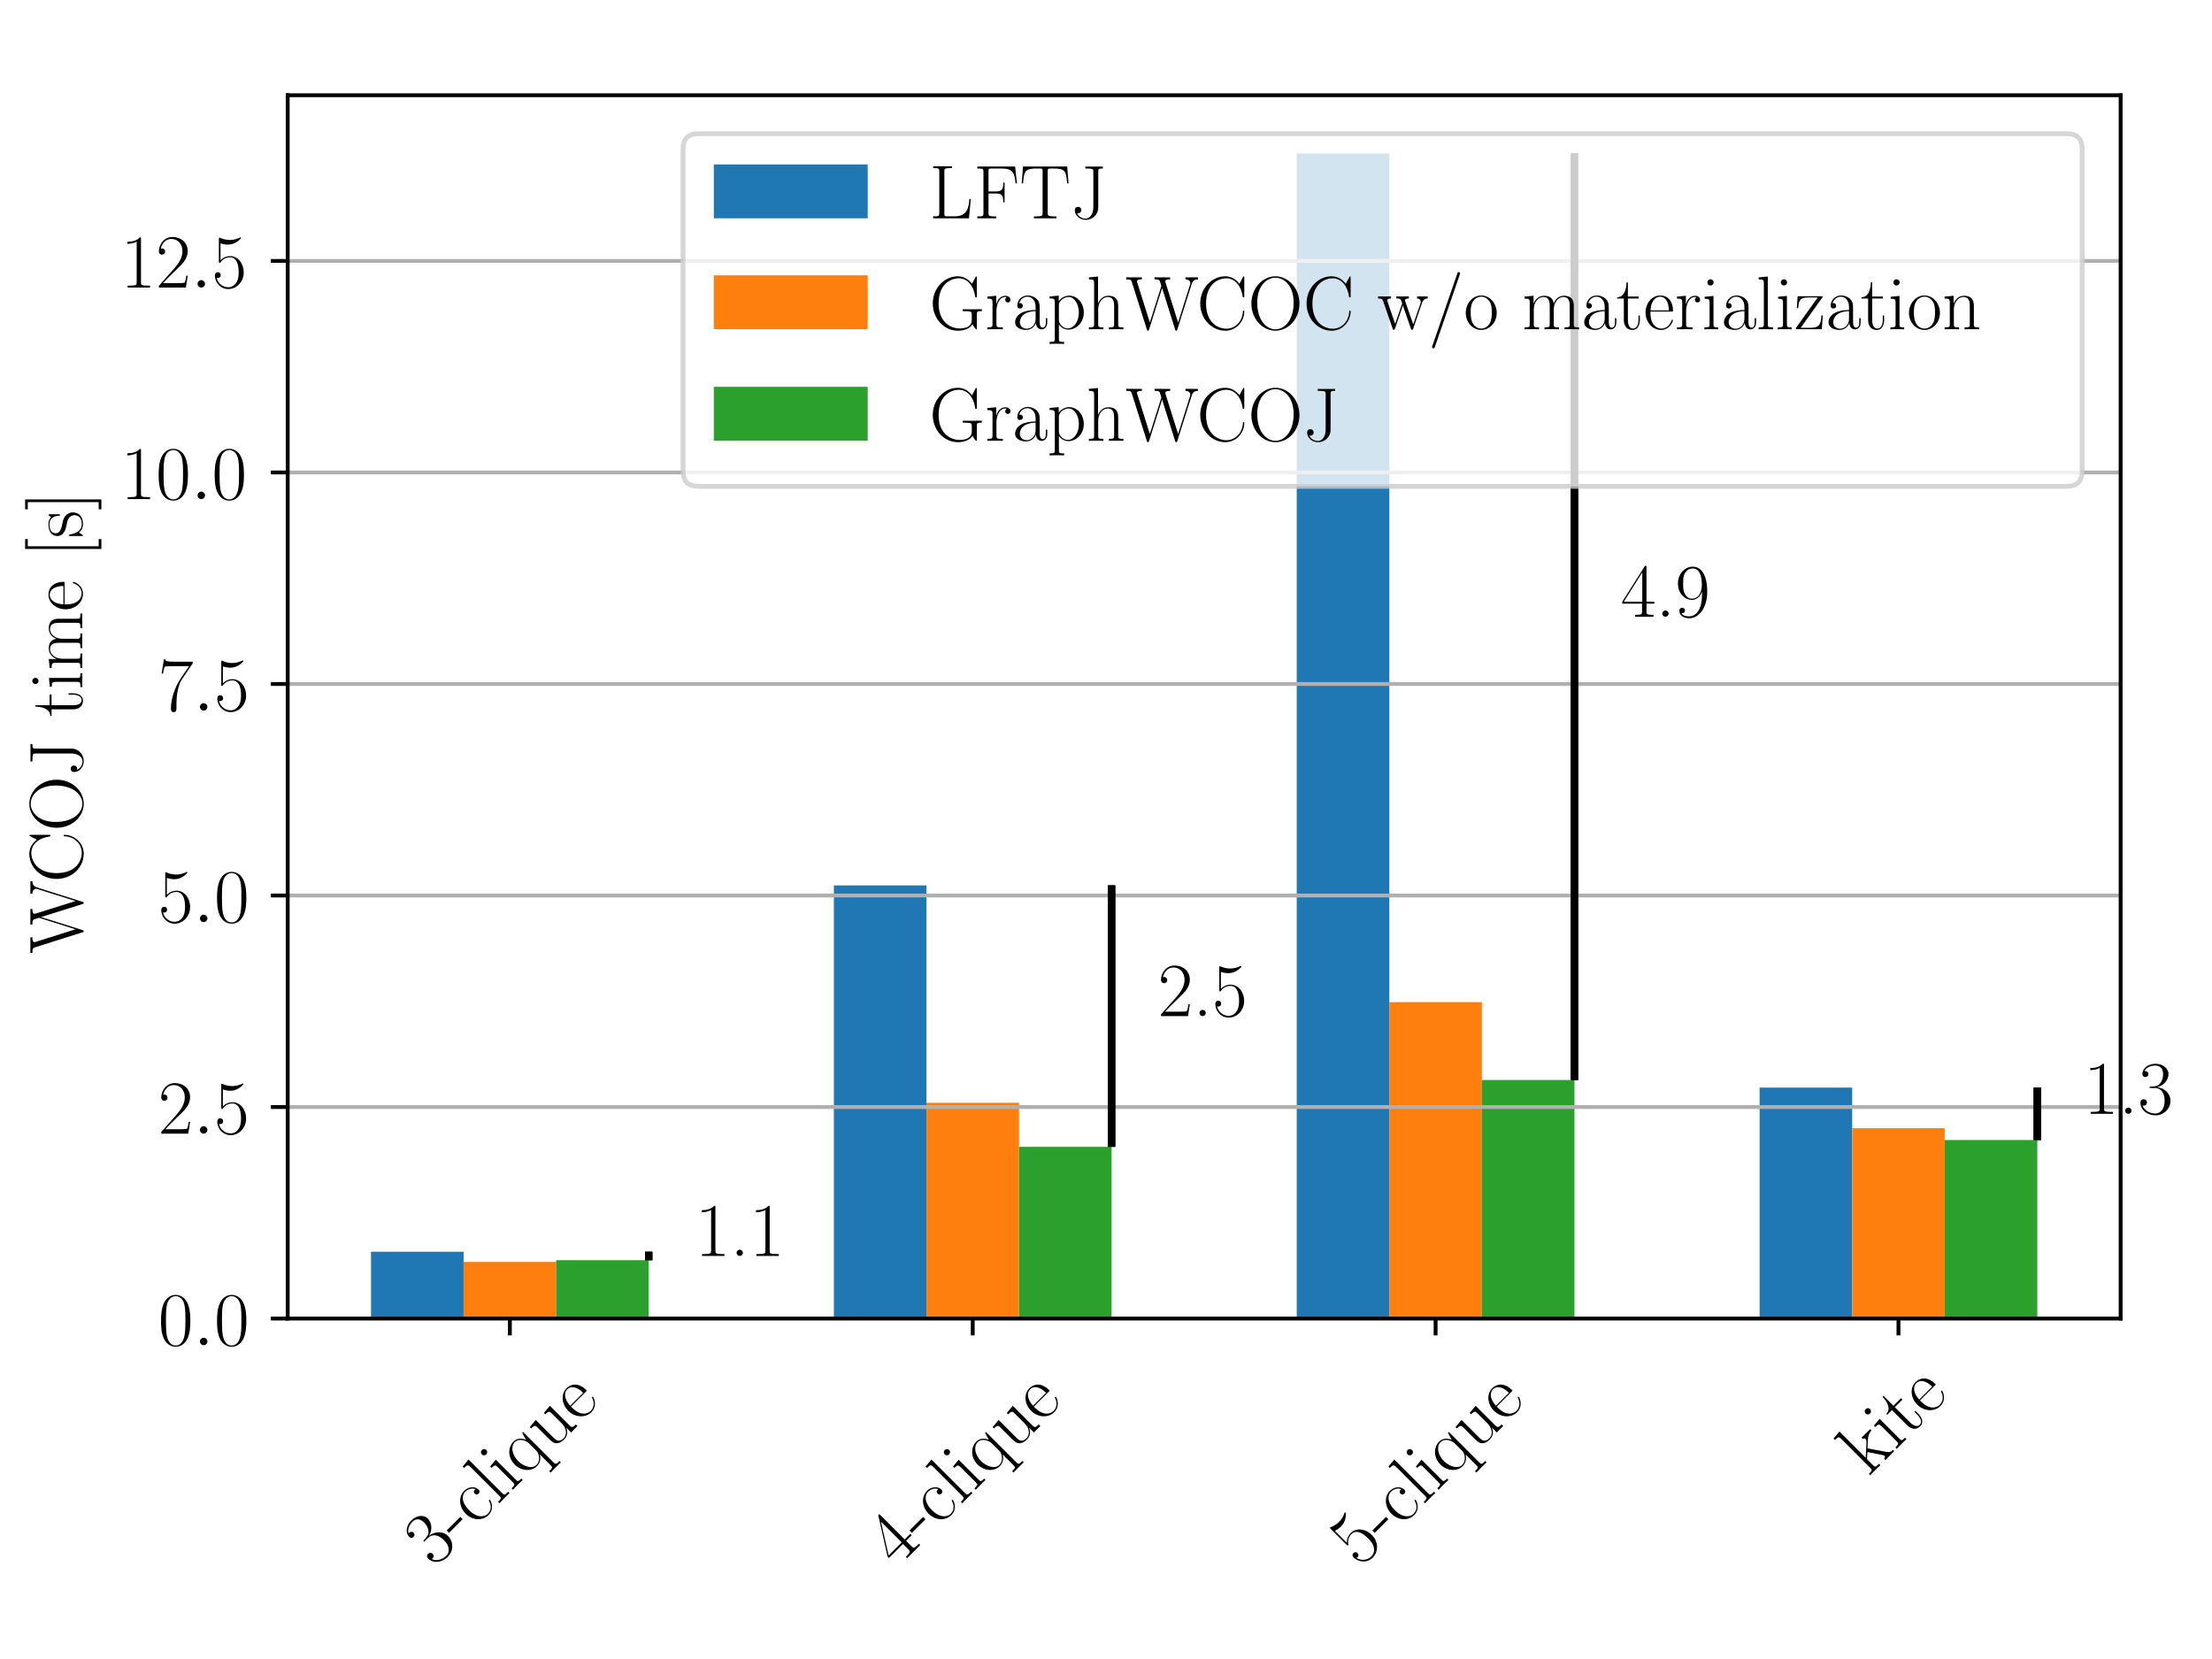 <?xml version="1.0" encoding="utf-8" standalone="no"?>
<!DOCTYPE svg PUBLIC "-//W3C//DTD SVG 1.1//EN"
  "http://www.w3.org/Graphics/SVG/1.1/DTD/svg11.dtd">
<!-- Created with matplotlib (http://matplotlib.org/) -->
<svg height="345pt" version="1.1" viewBox="0 0 460 345" width="460pt" xmlns="http://www.w3.org/2000/svg" xmlns:xlink="http://www.w3.org/1999/xlink">
 <defs>
  <style type="text/css">
*{stroke-linecap:butt;stroke-linejoin:round;}
  </style>
 </defs>
 <g id="figure_1">
  <g id="patch_1">
   <path d="M 0 345.6 
L 460.8 345.6 
L 460.8 0 
L 0 0 
z
" style="fill:#ffffff;"/>
  </g>
  <g id="axes_1">
   <g id="patch_2">
    <path d="M 59.828 274.206 
L 441 274.206 
L 441 19.8 
L 59.828 19.8 
z
" style="fill:#ffffff;"/>
   </g>
   <g id="patch_3">
    <path clip-path="url(#p2d0c4ddf47)" d="M 77.154 274.206 
L 96.405 274.206 
L 96.405 260.306 
L 77.154 260.306 
z
" style="fill:#1f77b4;"/>
   </g>
   <g id="patch_4">
    <path clip-path="url(#p2d0c4ddf47)" d="M 173.41 274.206 
L 192.661 274.206 
L 192.661 184.117 
L 173.41 184.117 
z
" style="fill:#1f77b4;"/>
   </g>
   <g id="patch_5">
    <path clip-path="url(#p2d0c4ddf47)" d="M 269.665 274.206 
L 288.916 274.206 
L 288.916 31.915 
L 269.665 31.915 
z
" style="fill:#1f77b4;"/>
   </g>
   <g id="patch_6">
    <path clip-path="url(#p2d0c4ddf47)" d="M 365.921 274.206 
L 385.172 274.206 
L 385.172 226.17 
L 365.921 226.17 
z
" style="fill:#1f77b4;"/>
   </g>
   <g id="patch_7">
    <path clip-path="url(#p2d0c4ddf47)" d="M 96.405 274.206 
L 115.656 274.206 
L 115.656 262.417 
L 96.405 262.417 
z
" style="fill:#ff7f0e;"/>
   </g>
   <g id="patch_8">
    <path clip-path="url(#p2d0c4ddf47)" d="M 192.661 274.206 
L 211.912 274.206 
L 211.912 229.337 
L 192.661 229.337 
z
" style="fill:#ff7f0e;"/>
   </g>
   <g id="patch_9">
    <path clip-path="url(#p2d0c4ddf47)" d="M 288.916 274.206 
L 308.167 274.206 
L 308.167 208.398 
L 288.916 208.398 
z
" style="fill:#ff7f0e;"/>
   </g>
   <g id="patch_10">
    <path clip-path="url(#p2d0c4ddf47)" d="M 385.172 274.206 
L 404.423 274.206 
L 404.423 234.616 
L 385.172 234.616 
z
" style="fill:#ff7f0e;"/>
   </g>
   <g id="patch_11">
    <path clip-path="url(#p2d0c4ddf47)" d="M 115.656 274.206 
L 134.907 274.206 
L 134.907 262.065 
L 115.656 262.065 
z
" style="fill:#2ca02c;"/>
   </g>
   <g id="patch_12">
    <path clip-path="url(#p2d0c4ddf47)" d="M 211.912 274.206 
L 231.163 274.206 
L 231.163 238.487 
L 211.912 238.487 
z
" style="fill:#2ca02c;"/>
   </g>
   <g id="patch_13">
    <path clip-path="url(#p2d0c4ddf47)" d="M 308.167 274.206 
L 327.419 274.206 
L 327.419 224.586 
L 308.167 224.586 
z
" style="fill:#2ca02c;"/>
   </g>
   <g id="patch_14">
    <path clip-path="url(#p2d0c4ddf47)" d="M 404.423 274.206 
L 423.674 274.206 
L 423.674 237.079 
L 404.423 237.079 
z
" style="fill:#2ca02c;"/>
   </g>
   <g id="matplotlib.axis_1">
    <g id="xtick_1">
     <g id="line2d_1">
      <defs>
       <path d="M 0 0 
L 0 3.5 
" id="mfad102c445" style="stroke:#000000;stroke-width:0.8;"/>
      </defs>
      <g>
       <use style="stroke:#000000;stroke-width:0.8;" x="106.031" xlink:href="#mfad102c445" y="274.206"/>
      </g>
     </g>
     <g id="text_1">
      <!-- 3-clique -->
      <defs>
       <path d="M 22.094 33.703 
C 31 33.703 34.906 25.969 34.906 17.031 
C 34.906 5 28.5 0.391 22.703 0.391 
C 17.406 0.391 8.797 3.031 6.094 10.828 
C 6.594 10.625 7.094 10.625 7.594 10.625 
C 10 10.625 11.797 12.219 11.797 14.812 
C 11.797 17.703 9.594 19 7.594 19 
C 5.906 19 3.297 18.203 3.297 14.469 
C 3.297 5.234 12.297 -2 22.906 -2 
C 34 -2 42.5 6.719 42.5 16.953 
C 42.5 26.672 34.5 33.703 25 34.797 
C 32.594 36.375 39.906 43.062 39.906 52.016 
C 39.906 59.688 32 65.297 23 65.297 
C 13.906 65.297 5.906 59.828 5.906 52.016 
C 5.906 48.594 8.5 48 9.797 48 
C 11.906 48 13.703 49.297 13.703 51.891 
C 13.703 54.469 11.906 55.766 9.797 55.766 
C 9.406 55.766 8.906 55.766 8.5 55.578 
C 11.406 61.859 19.297 63 22.797 63 
C 26.297 63 32.906 61.328 32.906 51.875 
C 32.906 49.109 32.5 44.188 29.094 39.844 
C 26.094 36 22.703 36 19.406 35.688 
C 18.906 35.688 16.594 35.453 16.203 35.453 
C 15.5 35.359 15.094 35.266 15.094 34.5 
C 15.094 33.797 15.203 33.703 17.203 33.703 
z
" id="CMR17-51"/>
       <path d="M 25.5 19 
L 25.5 23.375 
L 0.406 23.375 
L 0.406 19 
z
" id="CMR17-45"/>
       <path d="M 34.906 35 
C 33 35 30.203 35 30.203 31.516 
C 30.203 28.719 32.5 27.922 33.797 27.922 
C 34.5 27.922 37.406 28.234 37.406 31.625 
C 37.406 38.547 30.594 43.797 22.906 43.797 
C 12.297 43.797 3.297 34.031 3.297 21.297 
C 3.297 8.062 12.703 -1 22.906 -1 
C 35.297 -1 38.406 10.578 38.406 11.688 
C 38.406 12.094 38.297 12.391 37.594 12.391 
C 36.906 12.391 36.797 12.297 36.406 10.984 
C 33.797 2.812 28.094 0.797 23.797 0.797 
C 17.406 0.797 9.703 6.672 9.703 21.391 
C 9.703 36.531 17.094 42 23 42 
C 26.906 42 32.703 40.203 34.906 35 
z
" id="CMR17-99"/>
       <path d="M 15.297 68.688 
L 3.406 67.594 
L 3.406 65 
C 9.297 65 10.203 64.406 10.203 59.641 
L 10.203 6.656 
C 10.203 2.875 9.797 2.391 3.406 2.391 
L 3.406 -0.203 
C 5.797 0 10.203 0 12.703 0 
C 15.297 0 19.703 0 22.094 -0.203 
L 22.094 2.391 
C 15.703 2.391 15.297 2.781 15.297 6.656 
z
" id="CMR17-108"/>
       <path d="M 15.5 61.078 
C 15.5 63.266 13.703 65.156 11.406 65.156 
C 9.203 65.156 7.297 63.375 7.297 61.078 
C 7.297 58.891 9.094 57 11.406 57 
C 13.594 57 15.5 58.797 15.5 61.078 
z
M 3.797 42.281 
L 3.797 39.703 
C 9.406 39.703 10.203 39.094 10.203 34.328 
L 10.203 6.672 
C 10.203 2.875 9.797 2.391 3.406 2.391 
L 3.406 -0.203 
C 5.797 0 10.094 0 12.594 0 
C 15 0 19.094 0 21.406 -0.203 
L 21.406 2.391 
C 15.5 2.391 15.297 2.984 15.297 6.562 
L 15.297 43.375 
z
" id="CMR17-105"/>
       <path d="M 41.094 43.781 
L 39.5 43.781 
L 36.5 33.938 
C 34.203 39.203 30 43.781 23.297 43.781 
C 13.094 43.781 3.297 34.734 3.297 21.609 
C 3.297 8.562 12.5 -0.594 22.5 -0.594 
C 30.203 -0.594 34.5 5.281 35.797 7.469 
L 35.797 -12.328 
C 35.797 -16.109 35.406 -16.609 29 -16.609 
L 29 -19.188 
C 31.406 -19 35.797 -19 38.406 -19 
C 41 -19 45.5 -19 47.906 -19.188 
L 47.906 -16.609 
C 41.5 -16.609 41.094 -16.203 41.094 -12.328 
z
M 36 13.844 
C 36 9.562 32.406 5.578 32.094 5.281 
C 29 1.797 25.406 1 23 1 
C 15.5 1 9.703 10.453 9.703 21.484 
C 9.703 33.141 16.297 42 24 42 
C 32 42 36 32.938 36 27.766 
z
" id="CMR17-113"/>
       <path d="M 29.406 42.078 
L 29.406 39.5 
C 35.297 39.5 36.203 38.891 36.203 34.156 
L 36.203 16.125 
C 36.203 7.812 31.703 0.594 24.297 0.594 
C 16.094 0.594 15.406 5.438 15.406 10.594 
L 15.406 43.172 
L 3.297 42.078 
L 3.297 39.5 
C 7.297 39.5 10 39.5 10.094 35.531 
L 10.094 16.531 
C 10.094 9.891 10.094 5.641 12.703 2.859 
C 14 1.578 16.5 -1 23.703 -1 
C 32.203 -1 35.5 5.891 36.297 7.906 
L 36.406 7.906 
L 36.406 -0.984 
L 48.297 -0.984 
L 48.297 2 
C 42.406 2 41.5 2.594 41.5 7.391 
L 41.5 43.172 
z
" id="CMR17-117"/>
       <path d="M 38.094 23 
C 38.5 23.406 38.5 23.609 38.5 24.625 
C 38.5 34.969 33.094 44 21.703 44 
C 11.094 44 2.703 33.891 2.703 21.609 
C 2.703 8.609 12.203 -1 22.797 -1 
C 34 -1 38.406 9.484 38.406 11.562 
C 38.406 12.25 37.797 12.25 37.594 12.25 
C 36.906 12.25 36.797 12.047 36.406 10.875 
C 34.203 4.141 28.703 0.797 23.5 0.797 
C 19.203 0.797 14.906 3.172 12.203 7.5 
C 9.094 12.547 9.094 18.375 9.094 23 
z
M 9.203 24.5 
C 9.906 39.141 17.594 42.406 21.594 42.406 
C 28.406 42.406 33 35.891 33.094 24.5 
z
" id="CMR17-101"/>
      </defs>
      <g transform="translate(90.301 326.128)rotate(-45)scale(0.16 -0.16)">
       <use transform="scale(0.996)" xlink:href="#CMR17-51"/>
       <use transform="translate(45.69 0)scale(0.996)" xlink:href="#CMR17-45"/>
       <use transform="translate(75.766 0)scale(0.996)" xlink:href="#CMR17-99"/>
       <use transform="translate(116.252 0)scale(0.996)" xlink:href="#CMR17-108"/>
       <use transform="translate(141.123 0)scale(0.996)" xlink:href="#CMR17-105"/>
       <use transform="translate(165.994 0)scale(0.996)" xlink:href="#CMR17-113"/>
       <use transform="translate(214.287 0)scale(0.996)" xlink:href="#CMR17-117"/>
       <use transform="translate(265.183 0)scale(0.996)" xlink:href="#CMR17-101"/>
      </g>
     </g>
    </g>
    <g id="xtick_2">
     <g id="line2d_2">
      <g>
       <use style="stroke:#000000;stroke-width:0.8;" x="202.286" xlink:href="#mfad102c445" y="274.206"/>
      </g>
     </g>
     <g id="text_2">
      <!-- 4-clique -->
      <defs>
       <path d="M 33.594 64.406 
C 33.594 66.5 33.5 66.5 31.703 66.5 
L 2 19.594 
L 2 17 
L 27.797 17 
L 27.797 7.141 
C 27.797 3.5 27.594 2.5 20.594 2.5 
L 18.703 2.5 
L 18.703 0 
C 21.906 0 27.297 0 30.703 0 
C 34.094 0 39.5 0 42.703 0 
L 42.703 2.5 
L 40.797 2.5 
C 33.797 2.5 33.594 3.5 33.594 7.141 
L 33.594 17 
L 43.797 17 
L 43.797 19.594 
L 33.594 19.594 
z
M 28.094 57.859 
L 28.094 19.594 
L 4 19.594 
z
" id="CMR17-52"/>
      </defs>
      <g transform="translate(186.557 326.128)rotate(-45)scale(0.16 -0.16)">
       <use transform="scale(0.996)" xlink:href="#CMR17-52"/>
       <use transform="translate(45.69 0)scale(0.996)" xlink:href="#CMR17-45"/>
       <use transform="translate(75.766 0)scale(0.996)" xlink:href="#CMR17-99"/>
       <use transform="translate(116.252 0)scale(0.996)" xlink:href="#CMR17-108"/>
       <use transform="translate(141.123 0)scale(0.996)" xlink:href="#CMR17-105"/>
       <use transform="translate(165.994 0)scale(0.996)" xlink:href="#CMR17-113"/>
       <use transform="translate(214.287 0)scale(0.996)" xlink:href="#CMR17-117"/>
       <use transform="translate(265.183 0)scale(0.996)" xlink:href="#CMR17-101"/>
      </g>
     </g>
    </g>
    <g id="xtick_3">
     <g id="line2d_3">
      <g>
       <use style="stroke:#000000;stroke-width:0.8;" x="298.542" xlink:href="#mfad102c445" y="274.206"/>
      </g>
     </g>
     <g id="text_3">
      <!-- 5-clique -->
      <defs>
       <path d="M 11.406 57.688 
C 12.406 57.281 16.5 56 20.703 56 
C 30 56 35.094 61.109 38 64.062 
C 38 64.953 38 65.5 37.406 65.5 
C 37.297 65.5 37.094 65.5 36.297 65.047 
C 32.797 63.406 28.703 62.078 23.703 62.078 
C 20.703 62.078 16.203 62.484 11.297 64.672 
C 10.203 65.172 10 65.172 9.906 65.172 
C 9.406 65.172 9.297 65.062 9.297 63.078 
L 9.297 34.422 
C 9.297 32.641 9.297 32.141 10.297 32.141 
C 10.797 32.141 11 32.344 11.5 33.031 
C 14.703 37.516 19.094 39.406 24.094 39.406 
C 27.594 39.406 35.094 37.219 35.094 20.141 
C 35.094 16.953 35.094 11.172 32.094 6.578 
C 29.594 2.484 25.703 0.391 21.406 0.391 
C 14.797 0.391 8.094 5 6.297 12.719 
C 6.703 12.609 7.5 12.422 7.906 12.422 
C 9.203 12.422 11.703 13.125 11.703 16.219 
C 11.703 18.906 9.797 20 7.906 20 
C 5.594 20 4.094 18.594 4.094 15.797 
C 4.094 7.094 11 -2 21.594 -2 
C 31.906 -2 41.703 6.875 41.703 19.75 
C 41.703 31.719 33.906 41 24.203 41 
C 19.094 41 14.797 39.109 11.406 35.531 
z
" id="CMR17-53"/>
      </defs>
      <g transform="translate(282.812 326.128)rotate(-45)scale(0.16 -0.16)">
       <use transform="scale(0.996)" xlink:href="#CMR17-53"/>
       <use transform="translate(45.69 0)scale(0.996)" xlink:href="#CMR17-45"/>
       <use transform="translate(75.766 0)scale(0.996)" xlink:href="#CMR17-99"/>
       <use transform="translate(116.252 0)scale(0.996)" xlink:href="#CMR17-108"/>
       <use transform="translate(141.123 0)scale(0.996)" xlink:href="#CMR17-105"/>
       <use transform="translate(165.994 0)scale(0.996)" xlink:href="#CMR17-113"/>
       <use transform="translate(214.287 0)scale(0.996)" xlink:href="#CMR17-117"/>
       <use transform="translate(265.183 0)scale(0.996)" xlink:href="#CMR17-101"/>
      </g>
     </g>
    </g>
    <g id="xtick_4">
     <g id="line2d_4">
      <g>
       <use style="stroke:#000000;stroke-width:0.8;" x="394.797" xlink:href="#mfad102c445" y="274.206"/>
      </g>
     </g>
     <g id="text_4">
      <!-- kite -->
      <defs>
       <path d="M 26.094 26.141 
C 26 26.344 25.5 26.938 25.5 27.234 
C 25.5 27.438 32.594 33.922 33.5 34.719 
C 39.203 39.5 42.797 40 45.406 40 
L 45.406 42.703 
C 44.797 42.703 44.594 42.703 44.5 42.5 
L 39.594 42.5 
C 36.797 42.5 32.5 42.5 29.797 42.703 
L 29.797 40.094 
C 31.203 39.984 32.203 39.188 32.203 37.797 
C 32.203 35.797 30.203 33.906 30.094 33.906 
L 15 20.141 
L 15 68.688 
L 3.094 67.594 
L 3.094 65 
C 9 65 9.906 64.406 9.906 59.641 
L 9.906 6.656 
C 9.906 2.875 9.5 2.391 3.094 2.391 
L 3.094 -0.203 
C 5.5 0 9.906 0 12.406 0 
C 14.906 0 19.297 0 21.703 -0.203 
L 21.703 2.391 
C 15.297 2.391 14.906 2.781 14.906 6.688 
L 14.906 17.656 
L 21.797 23.938 
L 31.906 8.969 
C 33.094 7.172 34.094 5.766 34.094 4.469 
C 34.094 2.688 32.297 2.391 31.094 2.391 
L 31.094 -0.203 
C 33.5 0 37.797 0 40.297 0 
C 42.094 0 45.797 0 47.5 0 
L 47.5 2.391 
C 42.797 2.391 41.703 3.281 38.703 7.672 
z
" id="CMR17-107"/>
       <path d="M 15.094 40 
L 29.094 40 
L 29.094 42.578 
L 15.094 42.578 
L 15.094 61 
L 13.297 61 
C 13.094 50.703 9.594 41.688 1.094 41.688 
L 1.094 40 
L 9.797 40 
L 9.797 12.047 
C 9.797 10.156 9.797 -1 21.406 -1 
C 27.297 -1 30.703 4.781 30.703 12.141 
L 30.703 17.812 
L 28.906 17.812 
L 28.906 12.234 
C 28.906 5.375 26.203 0.797 22 0.797 
C 19.094 0.797 15.094 2.781 15.094 11.844 
z
" id="CMR17-116"/>
      </defs>
      <g transform="translate(388.571 307.121)rotate(-45)scale(0.16 -0.16)">
       <use transform="scale(0.996)" xlink:href="#CMR17-107"/>
       <use transform="translate(48.293 0)scale(0.996)" xlink:href="#CMR17-105"/>
       <use transform="translate(73.164 0)scale(0.996)" xlink:href="#CMR17-116"/>
       <use transform="translate(108.445 0)scale(0.996)" xlink:href="#CMR17-101"/>
      </g>
     </g>
    </g>
   </g>
   <g id="matplotlib.axis_2">
    <g id="ytick_1">
     <g id="line2d_5">
      <path clip-path="url(#p2d0c4ddf47)" d="M 59.828 274.206 
L 441 274.206 
" style="fill:none;stroke:#b0b0b0;stroke-linecap:square;stroke-width:0.8;"/>
     </g>
     <g id="line2d_6">
      <defs>
       <path d="M 0 0 
L -3.5 0 
" id="mfd815cad8e" style="stroke:#000000;stroke-width:0.8;"/>
      </defs>
      <g>
       <use style="stroke:#000000;stroke-width:0.8;" x="59.828" xlink:href="#mfd815cad8e" y="274.206"/>
      </g>
     </g>
     <g id="text_5">
      <!-- $0.0$ -->
      <defs>
       <path d="M 42 31.641 
C 42 37.75 41.906 48.125 37.703 56.109 
C 34 63.109 28.094 65.594 22.906 65.594 
C 18.094 65.594 12 63.406 8.203 56.203 
C 4.203 48.719 3.797 39.438 3.797 31.641 
C 3.797 25.953 3.906 17.281 7 9.672 
C 11.297 -0.609 19 -2 22.906 -2 
C 27.5 -2 34.5 -0.109 38.594 9.375 
C 41.594 16.281 42 24.359 42 31.641 
z
M 22.906 -0.406 
C 16.5 -0.406 12.703 5.078 11.297 12.688 
C 10.203 18.562 10.203 27.156 10.203 32.75 
C 10.203 40.438 10.203 46.828 11.5 52.922 
C 13.406 61.391 19 64 22.906 64 
C 27 64 32.297 61.297 34.203 53.125 
C 35.5 47.438 35.594 40.734 35.594 32.75 
C 35.594 26.25 35.594 18.266 34.406 12.375 
C 32.297 1.484 26.406 -0.406 22.906 -0.406 
z
" id="CMR17-48"/>
       <path d="M 18.406 4.797 
C 18.406 7.688 16 9.672 13.594 9.672 
C 10.703 9.672 8.703 7.281 8.703 4.891 
C 8.703 2 11.094 0 13.5 0 
C 16.406 0 18.406 2.391 18.406 4.797 
z
" id="CMMI12-58"/>
      </defs>
      <g transform="translate(32.885 279.741)scale(0.16 -0.16)">
       <use transform="scale(0.996)" xlink:href="#CMR17-48"/>
       <use transform="translate(45.69 0)scale(0.996)" xlink:href="#CMMI12-58"/>
       <use transform="translate(72.788 0)scale(0.996)" xlink:href="#CMR17-48"/>
      </g>
     </g>
    </g>
    <g id="ytick_2">
     <g id="line2d_7">
      <path clip-path="url(#p2d0c4ddf47)" d="M 59.828 230.217 
L 441 230.217 
" style="fill:none;stroke:#b0b0b0;stroke-linecap:square;stroke-width:0.8;"/>
     </g>
     <g id="line2d_8">
      <g>
       <use style="stroke:#000000;stroke-width:0.8;" x="59.828" xlink:href="#mfd815cad8e" y="230.217"/>
      </g>
     </g>
     <g id="text_6">
      <!-- $2.5$ -->
      <defs>
       <path d="M 41.703 15.453 
L 39.906 15.453 
C 38.906 8.375 38.094 7.172 37.703 6.562 
C 37.203 5.766 30 5.766 28.594 5.766 
L 9.406 5.766 
C 13 9.672 20 16.75 28.5 24.953 
C 34.594 30.734 41.703 37.531 41.703 47.422 
C 41.703 59.219 32.297 66 21.797 66 
C 10.797 66 4.094 56.312 4.094 47.344 
C 4.094 43.438 7 42.938 8.203 42.938 
C 9.203 42.938 12.203 43.547 12.203 47.031 
C 12.203 50.109 9.594 51 8.203 51 
C 7.594 51 7 50.906 6.594 50.703 
C 8.5 59.219 14.297 63.406 20.406 63.406 
C 29.094 63.406 34.797 56.516 34.797 47.422 
C 34.797 38.734 29.703 31.25 24 24.75 
L 4.094 2.281 
L 4.094 0 
L 39.297 0 
z
" id="CMR17-50"/>
      </defs>
      <g transform="translate(32.885 235.752)scale(0.16 -0.16)">
       <use transform="scale(0.996)" xlink:href="#CMR17-50"/>
       <use transform="translate(45.69 0)scale(0.996)" xlink:href="#CMMI12-58"/>
       <use transform="translate(72.788 0)scale(0.996)" xlink:href="#CMR17-53"/>
      </g>
     </g>
    </g>
    <g id="ytick_3">
     <g id="line2d_9">
      <path clip-path="url(#p2d0c4ddf47)" d="M 59.828 186.228 
L 441 186.228 
" style="fill:none;stroke:#b0b0b0;stroke-linecap:square;stroke-width:0.8;"/>
     </g>
     <g id="line2d_10">
      <g>
       <use style="stroke:#000000;stroke-width:0.8;" x="59.828" xlink:href="#mfd815cad8e" y="186.228"/>
      </g>
     </g>
     <g id="text_7">
      <!-- $5.0$ -->
      <g transform="translate(32.885 191.763)scale(0.16 -0.16)">
       <use transform="scale(0.996)" xlink:href="#CMR17-53"/>
       <use transform="translate(45.69 0)scale(0.996)" xlink:href="#CMMI12-58"/>
       <use transform="translate(72.788 0)scale(0.996)" xlink:href="#CMR17-48"/>
      </g>
     </g>
    </g>
    <g id="ytick_4">
     <g id="line2d_11">
      <path clip-path="url(#p2d0c4ddf47)" d="M 59.828 142.239 
L 441 142.239 
" style="fill:none;stroke:#b0b0b0;stroke-linecap:square;stroke-width:0.8;"/>
     </g>
     <g id="line2d_12">
      <g>
       <use style="stroke:#000000;stroke-width:0.8;" x="59.828" xlink:href="#mfd815cad8e" y="142.239"/>
      </g>
     </g>
     <g id="text_8">
      <!-- $7.5$ -->
      <defs>
       <path d="M 45.094 61.578 
L 45.094 63.766 
L 21.594 63.766 
C 9.906 63.766 9.703 65.078 9.297 67 
L 7.5 67 
L 4.594 48.344 
L 6.406 48.344 
C 6.703 50.234 7.406 55.312 8.594 57.203 
C 9.203 58 16.594 58 18.297 58 
L 40.297 58 
L 29.203 41.578 
C 21.797 30.531 16.703 15.609 16.703 2.578 
C 16.703 1.391 16.703 -2 20.297 -2 
C 23.906 -2 23.906 1.391 23.906 2.672 
L 23.906 7.266 
C 23.906 23.562 26.703 34.312 31.297 41.188 
z
" id="CMR17-55"/>
      </defs>
      <g transform="translate(32.885 147.774)scale(0.16 -0.16)">
       <use transform="scale(0.996)" xlink:href="#CMR17-55"/>
       <use transform="translate(45.69 0)scale(0.996)" xlink:href="#CMMI12-58"/>
       <use transform="translate(72.788 0)scale(0.996)" xlink:href="#CMR17-53"/>
      </g>
     </g>
    </g>
    <g id="ytick_5">
     <g id="line2d_13">
      <path clip-path="url(#p2d0c4ddf47)" d="M 59.828 98.25 
L 441 98.25 
" style="fill:none;stroke:#b0b0b0;stroke-linecap:square;stroke-width:0.8;"/>
     </g>
     <g id="line2d_14">
      <g>
       <use style="stroke:#000000;stroke-width:0.8;" x="59.828" xlink:href="#mfd815cad8e" y="98.25"/>
      </g>
     </g>
     <g id="text_9">
      <!-- $10.0$ -->
      <defs>
       <path d="M 26.594 63.406 
C 26.594 65.5 26.5 65.5 25.094 65.5 
C 21.203 61.188 15.297 59.797 9.703 59.797 
C 9.406 59.797 8.906 59.797 8.797 59.5 
C 8.703 59.297 8.703 59.094 8.703 57 
C 11.797 57 17 57.594 21 59.984 
L 21 7.203 
C 21 3.688 20.797 2.5 12.203 2.5 
L 9.203 2.5 
L 9.203 0 
C 14 0 19 0 23.797 0 
C 28.594 0 33.594 0 38.406 0 
L 38.406 2.5 
L 35.406 2.5 
C 26.797 2.5 26.594 3.594 26.594 7.156 
z
" id="CMR17-49"/>
      </defs>
      <g transform="translate(25.081 103.785)scale(0.16 -0.16)">
       <use transform="scale(0.996)" xlink:href="#CMR17-49"/>
       <use transform="translate(45.69 0)scale(0.996)" xlink:href="#CMR17-48"/>
       <use transform="translate(91.381 0)scale(0.996)" xlink:href="#CMMI12-58"/>
       <use transform="translate(118.478 0)scale(0.996)" xlink:href="#CMR17-48"/>
      </g>
     </g>
    </g>
    <g id="ytick_6">
     <g id="line2d_15">
      <path clip-path="url(#p2d0c4ddf47)" d="M 59.828 54.261 
L 441 54.261 
" style="fill:none;stroke:#b0b0b0;stroke-linecap:square;stroke-width:0.8;"/>
     </g>
     <g id="line2d_16">
      <g>
       <use style="stroke:#000000;stroke-width:0.8;" x="59.828" xlink:href="#mfd815cad8e" y="54.261"/>
      </g>
     </g>
     <g id="text_10">
      <!-- $12.5$ -->
      <g transform="translate(25.081 59.796)scale(0.16 -0.16)">
       <use transform="scale(0.996)" xlink:href="#CMR17-49"/>
       <use transform="translate(45.69 0)scale(0.996)" xlink:href="#CMR17-50"/>
       <use transform="translate(91.381 0)scale(0.996)" xlink:href="#CMMI12-58"/>
       <use transform="translate(118.478 0)scale(0.996)" xlink:href="#CMR17-53"/>
      </g>
     </g>
    </g>
    <g id="text_11">
     <!-- WCOJ time [s] -->
     <defs>
      <path d="M 86.297 58.812 
C 87.203 61.5 88.703 65 94.5 65 
L 94.5 67.594 
C 92.797 67.594 89.297 67.594 87.5 67.594 
C 85 67.594 80.594 67.594 78.203 67.688 
L 78.203 65 
C 82.703 65 84.594 62.5 84.594 60.109 
C 84.594 59.406 84.5 59.016 84.094 57.922 
L 68.594 8.672 
L 52.297 60.516 
C 52 61.516 51.906 61.922 51.906 62.312 
C 51.906 65 56.297 65 58.203 65 
L 58.203 67.594 
C 55.297 67.594 50.297 67.594 47.203 67.594 
C 44.703 67.594 40.203 67.594 37.906 67.688 
L 37.906 65 
C 42.5 65 43.703 64.703 44.703 62.922 
C 45.094 62.016 46.703 56.844 46.703 56.547 
C 46.703 56.141 46.5 55.547 46.406 55.25 
L 31.703 8.766 
L 15.406 60.422 
C 14.906 61.828 14.906 62.016 14.906 62.219 
C 14.906 65 19.297 65 21.297 65 
L 21.297 67.594 
C 18.406 67.594 13.406 67.594 10.297 67.594 
C 7.703 67.594 3.297 67.594 0.906 67.688 
L 0.906 65 
C 6.906 65 7.297 64.406 8.297 61.219 
L 27.797 -0.312 
C 28.297 -1.797 28.297 -2 29.203 -2 
C 30 -2 30.297 -1.797 30.703 -0.406 
L 47.703 53.641 
L 64.703 -0.406 
C 65.094 -1.797 65.406 -2 66.203 -2 
C 67.094 -2 67.094 -1.797 67.594 -0.312 
z
" id="CMR17-87"/>
      <path d="M 62.094 67.016 
C 62.094 68.797 62 68.906 61.406 68.906 
C 61 68.906 60.906 68.797 60.203 67.609 
L 55.797 59.25 
C 50.906 65.422 44.906 69 37.203 69 
C 20.094 69 4.594 54 4.594 33.562 
C 4.594 12.906 20.094 -2 37.297 -2 
C 52.594 -2 62.094 11.406 62.094 22.828 
C 62.094 23.812 62.094 24.219 61.203 24.219 
C 60.406 24.219 60.406 23.922 60.297 23.031 
C 59.5 9.141 49.5 0.594 38.703 0.594 
C 28.5 0.594 12.203 7.734 12.203 33.547 
C 12.203 59.453 28.797 66.406 38.5 66.406 
C 49.797 66.406 58 56.688 59.906 42.891 
C 60.094 41.688 60.094 41.484 61 41.484 
C 62.094 41.484 62.094 41.688 62.094 43.484 
z
" id="CMR17-67"/>
      <path d="M 67.297 33.359 
C 67.297 53.703 52.594 69 36 69 
C 19 69 4.594 53.5 4.594 33.359 
C 4.594 13.203 19.203 -2 35.906 -2 
C 53 -2 67.297 13.5 67.297 33.359 
z
M 36 -0.203 
C 24.594 -0.203 12.203 11.109 12.203 34.641 
C 12.203 58.062 25.797 67.203 35.906 67.203 
C 46.5 67.203 59.703 57.781 59.703 34.641 
C 59.703 10.719 47 -0.203 36 -0.203 
z
" id="CMR17-79"/>
      <path d="M 29.5 14.219 
C 29.5 5.062 24.5 -0.406 19.406 -0.406 
C 16.797 -0.406 10.797 0.766 8.203 6.734 
C 8.594 6.641 9.094 6.531 9.5 6.531 
C 11.406 6.531 13.797 7.828 13.797 10.812 
C 13.797 13.203 12.094 15 9.594 15 
C 7.203 15 5.297 13.516 5.297 10.656 
C 5.297 4.031 11.406 -2 19.594 -2 
C 27.406 -2 34.594 3.578 35.797 11.938 
C 35.906 12.641 35.906 12.828 35.906 16.219 
L 35.906 58.047 
C 35.906 59.734 35.906 62.516 36.094 63.109 
C 36.5 65 38.797 65 41.906 65 
L 41.906 67.5 
C 41.703 67.5 34.594 67.5 32.094 67.5 
C 27.906 67.5 23.297 67.5 19.094 67.5 
L 19.094 65 
L 21.5 65 
C 29.297 65 29.5 63.906 29.5 60.328 
z
" id="CMR17-74"/>
      <path d="M 67.594 30.203 
C 67.594 35.188 66.703 43.594 54.797 43.594 
C 48 43.594 43.297 39 41.5 33.609 
L 41.406 33.609 
C 40.203 41.812 34.297 43.594 28.703 43.594 
C 20.797 43.594 16.703 37.5 15.203 33.5 
L 15.094 33.5 
L 15.094 43.594 
L 3.297 42.5 
L 3.297 39.906 
C 9.203 39.906 10.094 39.297 10.094 34.5 
L 10.094 6.688 
C 10.094 2.875 9.703 2.391 3.297 2.391 
L 3.297 -0.203 
C 5.703 0 10.094 0 12.703 0 
C 15.297 0 19.797 0 22.203 -0.203 
L 22.203 2.391 
C 15.797 2.391 15.406 2.781 15.406 6.688 
L 15.406 25.906 
C 15.406 35.109 21 42 28 42 
C 35.406 42 36.203 35.406 36.203 30.594 
L 36.203 6.688 
C 36.203 2.875 35.797 2.391 29.406 2.391 
L 29.406 -0.203 
C 31.797 0 36.203 0 38.797 0 
C 41.406 0 45.906 0 48.297 -0.203 
L 48.297 2.391 
C 41.906 2.391 41.5 2.781 41.5 6.688 
L 41.5 25.906 
C 41.5 35.109 47.094 42 54.094 42 
C 61.5 42 62.297 35.406 62.297 30.594 
L 62.297 6.688 
C 62.297 2.875 61.906 2.391 55.5 2.391 
L 55.5 -0.203 
C 57.906 0 62.297 0 64.906 0 
C 67.5 0 72 0 74.406 -0.203 
L 74.406 2.391 
C 68 2.391 67.594 2.781 67.594 6.688 
z
" id="CMR17-109"/>
      <path d="M 23.5 -25 
L 23.5 -21.516 
L 14.094 -21.516 
L 14.094 71 
L 23.5 71 
L 23.5 74.484 
L 10.594 74.484 
L 10.594 -25 
z
" id="CMR17-91"/>
      <path d="M 30.906 42.141 
C 30.906 43.953 30.797 44.047 30.203 44.047 
C 29.797 44.047 29.703 43.953 28.5 42.453 
C 28.203 42.047 27.297 41.031 27 40.641 
C 23.797 44.047 19.297 44.047 17.594 44.047 
C 6.5 44.047 2.5 38.234 2.5 32.438 
C 2.5 23.406 12.703 21.328 15.594 20.703 
C 21.906 19.422 24.094 19.016 26.203 17.203 
C 27.5 16.016 29.703 13.812 29.703 10.219 
C 29.703 6 27.297 0.594 18.094 0.594 
C 9.406 0.594 6.297 7.188 4.5 15.953 
C 4.203 17.344 4.203 17.453 3.406 17.453 
C 2.594 17.453 2.5 17.344 2.5 15.359 
L 2.5 0.984 
C 2.5 -0.797 2.594 -0.906 3.203 -0.906 
C 3.703 -0.906 3.797 -0.797 4.297 0 
C 4.906 0.891 6.406 3.297 7 4.312 
C 9 1.609 12.5 -1 18.094 -1 
C 28 -1 33.297 4.422 33.297 12.25 
C 33.297 17.375 30.594 20.078 29.297 21.281 
C 26.297 24.391 22.797 25.094 18.594 25.891 
C 13.094 27.109 6.094 28.516 6.094 34.641 
C 6.094 37.234 7.5 42.766 17.594 42.766 
C 28.297 42.766 28.906 32.719 29.094 29.5 
C 29.203 29 29.703 28.891 30 28.891 
C 30.906 28.891 30.906 29.203 30.906 30.906 
z
" id="CMR17-115"/>
      <path d="M 14.297 74.484 
L 1.406 74.484 
L 1.406 71 
L 10.797 71 
L 10.797 -21.516 
L 1.406 -21.516 
L 1.406 -25 
L 14.297 -25 
z
" id="CMR17-93"/>
     </defs>
     <g transform="translate(17.096 198.31)rotate(-90)scale(0.16 -0.16)">
      <use transform="scale(0.996)" xlink:href="#CMR17-87"/>
      <use transform="translate(92.494 0)scale(0.996)" xlink:href="#CMR17-67"/>
      <use transform="translate(159.004 0)scale(0.996)" xlink:href="#CMR17-79"/>
      <use transform="translate(230.719 0)scale(0.996)" xlink:href="#CMR17-74"/>
      <use transform="translate(307.767 0)scale(0.996)" xlink:href="#CMR17-116"/>
      <use transform="translate(343.047 0)scale(0.996)" xlink:href="#CMR17-105"/>
      <use transform="translate(367.918 0)scale(0.996)" xlink:href="#CMR17-109"/>
      <use transform="translate(444.838 0)scale(0.996)" xlink:href="#CMR17-101"/>
      <use transform="translate(515.4 0)scale(0.996)" xlink:href="#CMR17-91"/>
      <use transform="translate(540.271 0)scale(0.996)" xlink:href="#CMR17-115"/>
      <use transform="translate(576.072 0)scale(0.996)" xlink:href="#CMR17-93"/>
     </g>
    </g>
   </g>
   <g id="LineCollection_1">
    <path clip-path="url(#p2d0c4ddf47)" d="M 134.907 262.065 
L 134.907 260.306 
" style="fill:none;stroke:#000000;stroke-width:1.5;"/>
    <path clip-path="url(#p2d0c4ddf47)" d="M 231.163 238.487 
L 231.163 184.117 
" style="fill:none;stroke:#000000;stroke-width:1.5;"/>
    <path clip-path="url(#p2d0c4ddf47)" d="M 327.419 224.586 
L 327.419 31.915 
" style="fill:none;stroke:#000000;stroke-width:1.5;"/>
    <path clip-path="url(#p2d0c4ddf47)" d="M 423.674 237.079 
L 423.674 226.17 
" style="fill:none;stroke:#000000;stroke-width:1.5;"/>
   </g>
   <g id="LineCollection_2">
    <path clip-path="url(#p2d0c4ddf47)" d="M 134.907 262.065 
L 134.907 260.306 
" style="fill:none;stroke:#000000;stroke-width:1.5;"/>
    <path clip-path="url(#p2d0c4ddf47)" d="M 231.163 238.487 
L 231.163 184.117 
" style="fill:none;stroke:#000000;stroke-width:1.5;"/>
    <path clip-path="url(#p2d0c4ddf47)" d="M 327.419 224.586 
L 327.419 31.915 
" style="fill:none;stroke:#000000;stroke-width:1.5;"/>
    <path clip-path="url(#p2d0c4ddf47)" d="M 423.674 237.079 
L 423.674 226.17 
" style="fill:none;stroke:#000000;stroke-width:1.5;"/>
   </g>
   <g id="LineCollection_3">
    <path clip-path="url(#p2d0c4ddf47)" d="M 134.907 262.065 
L 134.907 260.306 
" style="fill:none;stroke:#000000;stroke-width:1.5;"/>
    <path clip-path="url(#p2d0c4ddf47)" d="M 231.163 238.487 
L 231.163 184.117 
" style="fill:none;stroke:#000000;stroke-width:1.5;"/>
    <path clip-path="url(#p2d0c4ddf47)" d="M 327.419 224.586 
L 327.419 31.915 
" style="fill:none;stroke:#000000;stroke-width:1.5;"/>
    <path clip-path="url(#p2d0c4ddf47)" d="M 423.674 237.079 
L 423.674 226.17 
" style="fill:none;stroke:#000000;stroke-width:1.5;"/>
   </g>
   <g id="patch_15">
    <path d="M 59.828 274.206 
L 59.828 19.8 
" style="fill:none;stroke:#000000;stroke-linecap:square;stroke-linejoin:miter;stroke-width:0.8;"/>
   </g>
   <g id="patch_16">
    <path d="M 441 274.206 
L 441 19.8 
" style="fill:none;stroke:#000000;stroke-linecap:square;stroke-linejoin:miter;stroke-width:0.8;"/>
   </g>
   <g id="patch_17">
    <path d="M 59.828 274.206 
L 441 274.206 
" style="fill:none;stroke:#000000;stroke-linecap:square;stroke-linejoin:miter;stroke-width:0.8;"/>
   </g>
   <g id="patch_18">
    <path d="M 59.828 19.8 
L 441 19.8 
" style="fill:none;stroke:#000000;stroke-linecap:square;stroke-linejoin:miter;stroke-width:0.8;"/>
   </g>
   <g id="text_12">
    <!-- 1.1 -->
    <defs>
     <path d="M 16.594 4.078 
C 16.594 6.562 14.594 8.156 12.5 8.156 
C 10.5 8.156 8.406 6.562 8.406 4.078 
C 8.406 1.594 10.406 0 12.5 0 
C 14.5 0 16.594 1.594 16.594 4.078 
z
" id="CMR17-46"/>
    </defs>
    <g transform="translate(144.533 261.185)scale(0.16 -0.16)">
     <use transform="scale(0.996)" xlink:href="#CMR17-49"/>
     <use transform="translate(45.69 0)scale(0.996)" xlink:href="#CMR17-46"/>
     <use transform="translate(70.562 0)scale(0.996)" xlink:href="#CMR17-49"/>
    </g>
   </g>
   <g id="text_13">
    <!-- 2.5 -->
    <g transform="translate(240.789 211.302)scale(0.16 -0.16)">
     <use transform="scale(0.996)" xlink:href="#CMR17-50"/>
     <use transform="translate(45.69 0)scale(0.996)" xlink:href="#CMR17-46"/>
     <use transform="translate(70.562 0)scale(0.996)" xlink:href="#CMR17-53"/>
    </g>
   </g>
   <g id="text_14">
    <!-- 4.9 -->
    <defs>
     <path d="M 35.203 29.125 
C 35.203 7.25 26.094 0.484 18.594 0.484 
C 16.297 0.484 10.703 0.484 8.406 4.594 
C 11 4.188 12.906 5.578 12.906 8.094 
C 12.906 10.812 10.703 11.703 9.297 11.703 
C 8.406 11.703 5.703 11.297 5.703 7.906 
C 5.703 1.109 11.594 -2 18.797 -2 
C 30.297 -2 42 10.531 42 32.391 
C 42 59.641 30.797 65.297 23.203 65.297 
C 13.297 65.297 3.797 56.688 3.797 43.406 
C 3.797 31.109 11.906 22 22.094 22 
C 30.5 22 34.203 29.734 35.203 33 
z
M 22.297 23.594 
C 19.594 23.594 15.797 24.094 12.703 30.031 
C 10.594 33.891 10.594 38.453 10.594 43.297 
C 10.594 49.156 10.594 53.203 13.406 57.562 
C 14.797 59.641 17.406 63 23.203 63 
C 35 63 35 45.078 35 41.125 
C 35 34.094 31.797 23.594 22.297 23.594 
z
" id="CMR17-57"/>
    </defs>
    <g transform="translate(337.044 128.251)scale(0.16 -0.16)">
     <use transform="scale(0.996)" xlink:href="#CMR17-52"/>
     <use transform="translate(45.69 0)scale(0.996)" xlink:href="#CMR17-46"/>
     <use transform="translate(70.562 0)scale(0.996)" xlink:href="#CMR17-57"/>
    </g>
   </g>
   <g id="text_15">
    <!-- 1.3 -->
    <g transform="translate(433.3 231.625)scale(0.16 -0.16)">
     <use transform="scale(0.996)" xlink:href="#CMR17-49"/>
     <use transform="translate(45.69 0)scale(0.996)" xlink:href="#CMR17-46"/>
     <use transform="translate(70.562 0)scale(0.996)" xlink:href="#CMR17-51"/>
    </g>
   </g>
   <g id="legend_1">
    <g id="patch_19">
     <path d="M 145.246 101.139 
L 429.8 101.139 
Q 433 101.139 433 97.939 
L 433 31 
Q 433 27.8 429.8 27.8 
L 145.246 27.8 
Q 142.046 27.8 142.046 31 
L 142.046 97.939 
Q 142.046 101.139 145.246 101.139 
z
" style="fill:#ffffff;opacity:0.8;stroke:#cccccc;stroke-linejoin:miter;"/>
    </g>
    <g id="patch_20">
     <path d="M 148.446 45.4 
L 180.446 45.4 
L 180.446 34.2 
L 148.446 34.2 
z
" style="fill:#1f77b4;"/>
    </g>
    <g id="text_16">
     <!-- LFTJ -->
     <defs>
      <path d="M 54.203 25.234 
L 52.406 25.234 
C 51.594 15.359 50.297 2.594 33.203 2.594 
L 23.906 2.594 
C 19.906 2.594 19.703 3.078 19.703 6.469 
L 19.703 60.906 
C 19.703 64.516 19.906 65.5 27.5 65.5 
L 29.703 65.5 
L 29.703 68 
C 25.594 68 20.797 68 16.703 68 
C 13.594 68 8 68 5.094 68 
L 5.094 65.5 
C 12 65.5 13.094 65.5 13.094 61.016 
L 13.094 7.062 
C 13.094 2.594 12 2.594 5.094 2.594 
L 5.094 0 
L 51.797 0 
z
" id="CMR17-76"/>
      <path d="M 54.406 67.578 
L 5.094 67.578 
L 5.094 65 
C 12 65 13.094 65 13.094 60.531 
L 13.094 6.969 
C 13.094 2.5 12 2.5 5.094 2.5 
L 5.094 0 
C 8 0 13.594 0 16.703 0 
C 20.797 0 25.594 0 29.703 0 
L 29.703 2.5 
L 27.5 2.5 
C 19.906 2.5 19.703 3.484 19.703 7.062 
L 19.703 32.422 
L 28.703 32.422 
C 38 32.422 38.906 29.141 38.906 20.812 
L 40.703 20.812 
L 40.703 46.672 
L 38.906 46.672 
C 38.906 38.281 38 35 28.703 35 
L 19.703 35 
L 19.703 61.109 
C 19.703 64.5 19.906 65 23.906 65 
L 36.797 65 
C 51.906 65 53.594 58.828 55 45.562 
L 56.797 45.562 
z
" id="CMR17-70"/>
      <path d="M 62.203 67.594 
L 4.5 67.594 
L 2.797 45.594 
L 4.594 45.594 
C 5.906 62.125 7.297 65 22.703 65 
C 24.5 65 27.406 65 28.203 64.906 
C 30.094 64.609 30.094 63.406 30.094 61.125 
L 30.094 7.172 
C 30.094 3.594 29.797 2.5 21.5 2.5 
L 18.703 2.5 
L 18.703 0 
C 23.5 0 28.5 0 33.406 0 
C 38.297 0 43.297 0 48.094 0 
L 48.094 2.5 
L 45.297 2.5 
C 37 2.5 36.703 3.594 36.703 7.172 
L 36.703 61.125 
C 36.703 63.312 36.703 64.516 38.5 64.906 
C 39.297 65 42.203 65 44 65 
C 59.297 65 60.797 62.125 62.094 45.594 
L 63.906 45.594 
z
" id="CMR17-84"/>
     </defs>
     <g transform="translate(193.246 45.4)scale(0.16 -0.16)">
      <use transform="scale(0.996)" xlink:href="#CMR17-76"/>
      <use transform="translate(57.381 0)scale(0.996)" xlink:href="#CMR17-70"/>
      <use transform="translate(117.365 0)scale(0.996)" xlink:href="#CMR17-84"/>
      <use transform="translate(183.875 0)scale(0.996)" xlink:href="#CMR17-74"/>
     </g>
    </g>
    <g id="patch_21">
     <path d="M 148.446 68.455 
L 180.446 68.455 
L 180.446 57.255 
L 148.446 57.255 
z
" style="fill:#ff7f0e;"/>
    </g>
    <g id="text_17">
     <!-- GraphWCOC w/o materialization -->
     <defs>
      <path d="M 62.094 19.266 
C 62.094 23.016 62.406 23.516 68.594 23.516 
L 68.594 26.094 
C 66.203 26 60.797 26 58.094 26 
C 55.297 26 47.5 26 43.703 26 
L 43.703 23.516 
L 46.703 23.516 
C 55.297 23.516 55.5 22.406 55.5 18.766 
L 55.5 12.094 
C 55.5 0.984 42.5 0.984 39.406 0.984 
C 29.094 0.984 12.203 7.984 12.203 33.75 
C 12.203 59.5 28.797 66.406 38.5 66.406 
C 49.797 66.406 58 56.656 59.906 42.828 
C 60.094 41.625 60.094 41.422 61 41.422 
C 62.094 41.422 62.094 41.625 62.094 43.422 
L 62.094 67 
C 62.094 68.781 62 68.891 61.406 68.891 
C 61 68.891 60.906 68.781 60.203 67.594 
L 55.797 59.234 
C 50.906 65.422 44.906 69 37.203 69 
C 20.094 69 4.594 54 4.594 33.562 
C 4.594 13.203 19.797 -2 37.406 -2 
C 45.5 -2 53.406 0.875 56.5 6.516 
C 58.203 2.469 61 -0.312 61.5 -0.312 
C 62 -0.312 62.094 -0.203 62.094 1.562 
z
" id="CMR17-71"/>
      <path d="M 15 23.391 
C 15 33 19.094 42 26.594 42 
C 27.297 42 28 41.906 28.703 41.594 
C 28.703 41.594 26.5 40.891 26.5 38.312 
C 26.5 35.906 28.406 34.906 29.906 34.906 
C 31.094 34.906 33.297 35.609 33.297 38.406 
C 33.297 41.609 30.094 43.594 26.703 43.594 
C 19.094 43.594 15.797 36.203 14.797 32.703 
L 14.703 32.703 
L 14.703 43.594 
L 3.094 42.5 
L 3.094 39.906 
C 9 39.906 9.906 39.297 9.906 34.5 
L 9.906 6.688 
C 9.906 2.875 9.5 2.391 3.094 2.391 
L 3.094 -0.203 
C 5.5 0 10.094 0 12.703 0 
C 15.594 0 20.703 0 23.406 -0.203 
L 23.406 2.391 
C 16.203 2.391 15 2.391 15 6.875 
z
" id="CMR17-114"/>
      <path d="M 36 25.828 
C 36 32.375 36 35.844 31.797 39.734 
C 28.094 43 23.797 44 20.406 44 
C 12.5 44 6.797 37.609 6.797 30.797 
C 6.797 27 9.797 27 10.406 27 
C 11.703 27 14 27.781 14 30.531 
C 14 33 12.094 34.078 10.406 34.078 
C 10 34.078 9.5 33.969 9.203 33.875 
C 11.297 40.5 16.703 42.406 20.203 42.406 
C 25.203 42.406 30.703 37.953 30.703 29.453 
L 30.703 25 
C 24.797 25 17.703 24.203 12.094 21.203 
C 5.797 17.703 4 12.703 4 8.906 
C 4 1.203 13 -1 18.297 -1 
C 23.797 -1 28.906 2.172 31.094 7.984 
C 31.297 3.641 34.094 -0.281 38.5 -0.281 
C 40.594 -0.281 45.906 1.094 45.906 8.859 
L 45.906 14.375 
L 44.094 14.375 
L 44.094 8.781 
C 44.094 2.781 41.406 2 40.094 2 
C 36 2 36 7.156 36 11.531 
z
M 30.703 13.594 
C 30.703 4.953 24.5 0.594 19 0.594 
C 14 0.594 10.094 4.297 10.094 8.906 
C 10.094 11.891 11.406 17.188 17.203 20.391 
C 22 23.094 27.5 23.5 30.703 23.5 
z
" id="CMR17-97"/>
      <path d="M 22 -16.609 
C 15.594 -16.609 15.203 -16.203 15.203 -12.328 
L 15.203 6.281 
C 18.094 2.094 22.297 -0.594 27.594 -0.594 
C 37.594 -0.594 47.703 8.172 47.703 21.688 
C 47.703 34.234 39 43.781 28.703 43.781 
C 22.703 43.781 17.797 40.5 15 36.531 
L 15 43.781 
L 3.094 42.688 
L 3.094 40.109 
C 9 40.109 9.906 39.5 9.906 34.734 
L 9.906 -12.328 
C 9.906 -16.109 9.5 -16.609 3.094 -16.609 
L 3.094 -19.188 
C 5.5 -19 9.906 -19 12.5 -19 
C 15.094 -19 19.594 -19 22 -19.188 
z
M 15.203 31.438 
C 15.203 32.844 15.203 34.922 19.094 38.609 
C 19.594 39.016 23 42 28 42 
C 35.297 42 41.297 32.938 41.297 21.594 
C 41.297 10.25 34.906 1 27 1 
C 23.406 1 19.5 2.688 16.5 7.375 
C 15.203 9.562 15.203 10.156 15.203 11.75 
z
" id="CMR17-112"/>
      <path d="M 41.5 30.203 
C 41.5 35.297 40.5 43.594 28.703 43.594 
C 20.5 43.594 16.5 37 15.297 33.703 
L 15.203 33.703 
L 15.203 68.688 
L 3.297 67.594 
L 3.297 65 
C 9.203 65 10.094 64.406 10.094 59.641 
L 10.094 6.656 
C 10.094 2.875 9.703 2.391 3.297 2.391 
L 3.297 -0.203 
C 5.703 0 10.094 0 12.703 0 
C 15.297 0 19.797 0 22.203 -0.203 
L 22.203 2.391 
C 15.797 2.391 15.406 2.781 15.406 6.688 
L 15.406 25.906 
C 15.406 35.109 21 42 28 42 
C 35.406 42 36.203 35.406 36.203 30.594 
L 36.203 6.688 
C 36.203 2.875 35.797 2.391 29.406 2.391 
L 29.406 -0.203 
C 31.797 0 36.203 0 38.797 0 
C 41.406 0 45.906 0 48.297 -0.203 
L 48.297 2.391 
C 41.906 2.391 41.5 2.781 41.5 6.688 
z
" id="CMR17-104"/>
      <path d="M 58.203 34.109 
C 60.203 40 64.203 40 65.703 40 
L 65.703 42.688 
C 63.703 42.688 61.703 42.688 59.703 42.688 
C 57.797 42.688 53.5 42.688 51.797 42.781 
L 51.797 40 
C 54.906 40 56.594 38.203 56.594 35.719 
C 56.594 35.016 56.406 34.125 56.203 33.438 
L 46.797 6.359 
L 36.594 35.547 
C 36.406 36.234 36.094 37.031 36.094 37.422 
C 36.094 40 39.5 40 41.094 40 
L 41.094 42.781 
C 38.797 42.688 34.594 42.688 32.203 42.688 
C 29.703 42.688 27.094 42.688 24.797 42.781 
L 24.797 40 
C 30.297 40 30.297 39.797 32.406 33.578 
L 23.203 7.047 
L 13.297 35.641 
C 12.797 36.922 12.797 37.125 12.797 37.422 
C 12.797 40 16.203 40 17.797 40 
L 17.797 42.781 
C 15.406 42.688 11.203 42.688 8.703 42.688 
C 6.5 42.688 3.094 42.688 1 42.781 
L 1 40 
C 5.406 40 6.5 39.703 7.594 36.422 
L 19.906 0.766 
C 20.297 -0.516 20.594 -0.812 21.406 -0.812 
C 22.094 -0.812 22.5 -0.609 23 0.875 
L 33.297 30.938 
L 43.703 0.875 
C 44.203 -0.609 44.594 -0.812 45.297 -0.812 
C 46.094 -0.812 46.406 -0.516 46.797 0.781 
z
" id="CMR17-119"/>
      <path d="M 40.703 71.016 
C 41.203 72.297 41.203 72.5 41.203 72.703 
C 41.203 73.891 40.297 74.5 39.5 74.5 
C 38.297 74.5 37.906 73.703 37.5 72.5 
L 5.094 -21.516 
C 4.594 -22.812 4.594 -23.016 4.594 -23.219 
C 4.594 -24.406 5.5 -25 6.297 -25 
C 7.5 -25 7.906 -24.203 8.297 -23.016 
z
" id="CMR17-47"/>
      <path d="M 43.094 21.188 
C 43.094 34 33.797 44 22.906 44 
C 12 44 2.703 34 2.703 21.188 
C 2.703 8.609 12 -1 22.906 -1 
C 33.797 -1 43.094 8.609 43.094 21.188 
z
M 22.906 0.797 
C 18.203 0.797 14.203 3.594 11.906 7.5 
C 9.406 11.984 9.094 17.594 9.094 22 
C 9.094 26.203 9.297 31.406 11.906 35.906 
C 13.906 39.203 17.797 42.406 22.906 42.406 
C 27.406 42.406 31.203 39.906 33.594 36.406 
C 36.703 31.703 36.703 25.109 36.703 22 
C 36.703 18.094 36.5 12.109 33.797 7.297 
C 31 2.703 26.703 0.797 22.906 0.797 
z
" id="CMR17-111"/>
      <path d="M 36.094 40.703 
C 36.906 41.719 36.906 41.906 36.906 42.109 
C 36.906 43 36.5 43 34.703 43 
L 4.297 43 
L 3.297 27.5 
L 5.094 27.5 
C 5.797 37.203 6.906 41.406 18.406 41.406 
L 30.594 41.406 
L 2 1.5 
C 2 0 2.094 0 4.203 0 
L 35.797 0 
L 37.203 18 
L 35.406 18 
C 34.594 6.906 33.297 1.797 21.094 1.797 
L 8.297 1.797 
z
" id="CMR17-122"/>
      <path d="M 41.5 30.203 
C 41.5 35.297 40.5 43.594 28.703 43.594 
C 20.797 43.594 16.703 37.5 15.203 33.5 
L 15.094 33.5 
L 15.094 43.594 
L 3.297 42.5 
L 3.297 39.906 
C 9.203 39.906 10.094 39.297 10.094 34.5 
L 10.094 6.688 
C 10.094 2.875 9.703 2.391 3.297 2.391 
L 3.297 -0.203 
C 5.703 0 10.094 0 12.703 0 
C 15.297 0 19.797 0 22.203 -0.203 
L 22.203 2.391 
C 15.797 2.391 15.406 2.781 15.406 6.688 
L 15.406 25.906 
C 15.406 35.109 21 42 28 42 
C 35.406 42 36.203 35.406 36.203 30.594 
L 36.203 6.688 
C 36.203 2.875 35.797 2.391 29.406 2.391 
L 29.406 -0.203 
C 31.797 0 36.203 0 38.797 0 
C 41.406 0 45.906 0 48.297 -0.203 
L 48.297 2.391 
C 41.906 2.391 41.5 2.781 41.5 6.688 
z
" id="CMR17-110"/>
     </defs>
     <g transform="translate(193.246 68.455)scale(0.16 -0.16)">
      <use transform="scale(0.996)" xlink:href="#CMR17-71"/>
      <use transform="translate(72.355 0)scale(0.996)" xlink:href="#CMR17-114"/>
      <use transform="translate(107.636 0)scale(0.996)" xlink:href="#CMR17-97"/>
      <use transform="translate(153.327 0)scale(0.996)" xlink:href="#CMR17-112"/>
      <use transform="translate(204.222 0)scale(0.996)" xlink:href="#CMR17-104"/>
      <use transform="translate(255.117 0)scale(0.996)" xlink:href="#CMR17-87"/>
      <use transform="translate(347.612 0)scale(0.996)" xlink:href="#CMR17-67"/>
      <use transform="translate(414.121 0)scale(0.996)" xlink:href="#CMR17-79"/>
      <use transform="translate(485.836 0)scale(0.996)" xlink:href="#CMR17-67"/>
      <use transform="translate(582.422 0)scale(0.996)" xlink:href="#CMR17-119"/>
      <use transform="translate(648.932 0)scale(0.996)" xlink:href="#CMR17-47"/>
      <use transform="translate(694.622 0)scale(0.996)" xlink:href="#CMR17-111"/>
      <use transform="translate(770.389 0)scale(0.996)" xlink:href="#CMR17-109"/>
      <use transform="translate(847.308 0)scale(0.996)" xlink:href="#CMR17-97"/>
      <use transform="translate(892.999 0)scale(0.996)" xlink:href="#CMR17-116"/>
      <use transform="translate(928.28 0)scale(0.996)" xlink:href="#CMR17-101"/>
      <use transform="translate(968.765 0)scale(0.996)" xlink:href="#CMR17-114"/>
      <use transform="translate(1004.046 0)scale(0.996)" xlink:href="#CMR17-105"/>
      <use transform="translate(1028.917 0)scale(0.996)" xlink:href="#CMR17-97"/>
      <use transform="translate(1074.608 0)scale(0.996)" xlink:href="#CMR17-108"/>
      <use transform="translate(1099.479 0)scale(0.996)" xlink:href="#CMR17-105"/>
      <use transform="translate(1124.35 0)scale(0.996)" xlink:href="#CMR17-122"/>
      <use transform="translate(1164.835 0)scale(0.996)" xlink:href="#CMR17-97"/>
      <use transform="translate(1210.526 0)scale(0.996)" xlink:href="#CMR17-116"/>
      <use transform="translate(1245.807 0)scale(0.996)" xlink:href="#CMR17-105"/>
      <use transform="translate(1270.678 0)scale(0.996)" xlink:href="#CMR17-111"/>
      <use transform="translate(1316.368 0)scale(0.996)" xlink:href="#CMR17-110"/>
     </g>
    </g>
    <g id="patch_22">
     <path d="M 148.446 91.64 
L 180.446 91.64 
L 180.446 80.44 
L 148.446 80.44 
z
" style="fill:#2ca02c;"/>
    </g>
    <g id="text_18">
     <!-- GraphWCOJ -->
     <g transform="translate(193.246 91.64)scale(0.16 -0.16)">
      <use transform="scale(0.996)" xlink:href="#CMR17-71"/>
      <use transform="translate(72.355 0)scale(0.996)" xlink:href="#CMR17-114"/>
      <use transform="translate(107.636 0)scale(0.996)" xlink:href="#CMR17-97"/>
      <use transform="translate(153.327 0)scale(0.996)" xlink:href="#CMR17-112"/>
      <use transform="translate(204.222 0)scale(0.996)" xlink:href="#CMR17-104"/>
      <use transform="translate(255.117 0)scale(0.996)" xlink:href="#CMR17-87"/>
      <use transform="translate(347.612 0)scale(0.996)" xlink:href="#CMR17-67"/>
      <use transform="translate(414.121 0)scale(0.996)" xlink:href="#CMR17-79"/>
      <use transform="translate(485.836 0)scale(0.996)" xlink:href="#CMR17-74"/>
     </g>
    </g>
   </g>
  </g>
 </g>
 <defs>
  <clipPath id="p2d0c4ddf47">
   <rect height="254.406" width="381.172" x="59.828" y="19.8"/>
  </clipPath>
 </defs>
</svg>
